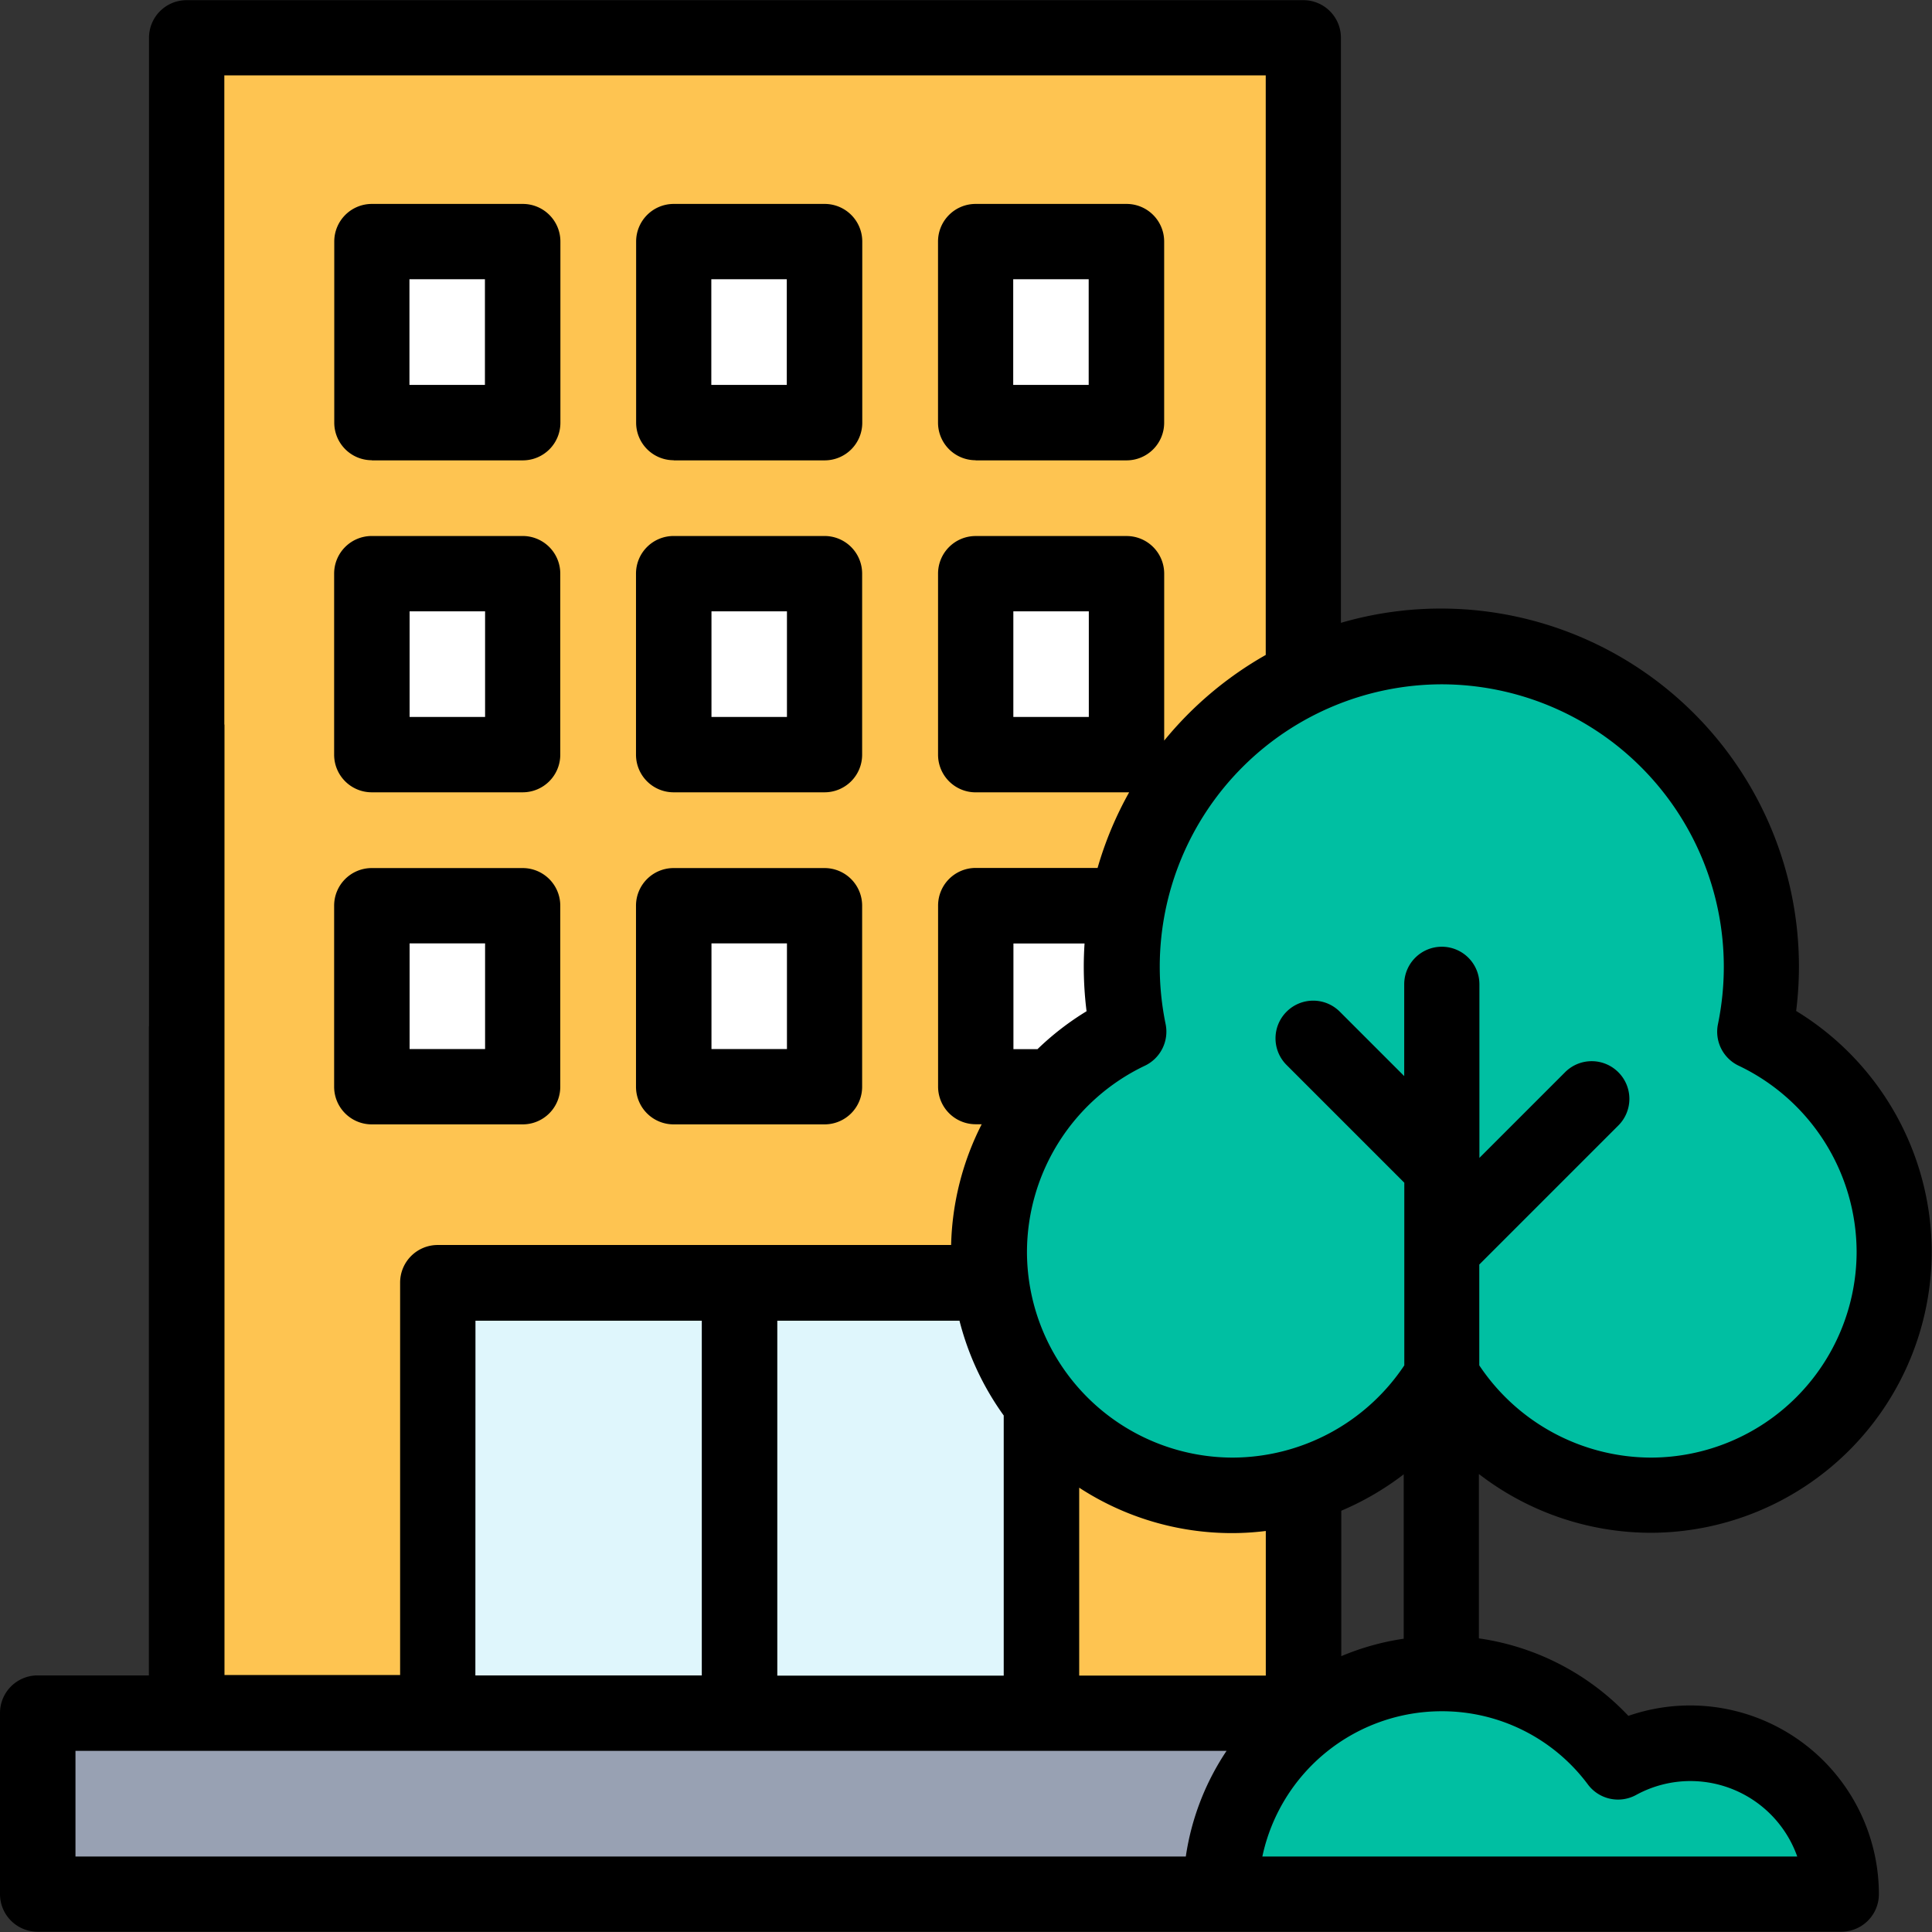 <svg id="ep-work" xmlns="http://www.w3.org/2000/svg" width="61.666" height="61.666" viewBox="0 0 61.666 61.666">
  <rect x="0" y="0" width="61.666" height="61.666" fill="#333333" stroke="none"/>
  <rect id="Rectangle_1751" data-name="Rectangle 1751" width="35.651" height="53.476" transform="translate(5.956 1.204)" fill="#fec451"/>
  <rect id="Rectangle_1752" data-name="Rectangle 1752" width="4.818" height="5.781" transform="translate(11.869 7.708)" fill="#fff"/>
  <rect id="Rectangle_1753" data-name="Rectangle 1753" width="4.818" height="5.781" transform="translate(21.505 7.708)" fill="#fff"/>
  <rect id="Rectangle_1754" data-name="Rectangle 1754" width="4.818" height="5.781" transform="translate(31.14 7.708)" fill="#fff"/>
  <rect id="Rectangle_1755" data-name="Rectangle 1755" width="4.818" height="5.781" transform="translate(11.869 18.307)" fill="#fff"/>
  <rect id="Rectangle_1756" data-name="Rectangle 1756" width="4.818" height="5.781" transform="translate(21.505 18.307)" fill="#fff"/>
  <rect id="Rectangle_1757" data-name="Rectangle 1757" width="4.818" height="5.781" transform="translate(31.14 18.307)" fill="#fff"/>
  <rect id="Rectangle_1758" data-name="Rectangle 1758" width="4.818" height="5.781" transform="translate(11.869 28.906)" fill="#fff"/>
  <rect id="Rectangle_1759" data-name="Rectangle 1759" width="4.818" height="5.781" transform="translate(21.505 28.906)" fill="#fff"/>
  <rect id="Rectangle_1760" data-name="Rectangle 1760" width="4.818" height="5.781" transform="translate(31.14 28.906)" fill="#fff"/>
  <rect id="Rectangle_1761" data-name="Rectangle 1761" width="45" height="5" transform="translate(1 55)" fill="#98a1b3"/>
  <rect id="Rectangle_1762" data-name="Rectangle 1762" width="19" height="14" transform="translate(14 41)" fill="#dff6fc"/>
  <path id="Path_1633" data-name="Path 1633" d="M908.456-427.2a10.272,10.272,0,0,0,.211-2.076,10.215,10.215,0,0,0-10.215-10.215,10.215,10.215,0,0,0-10.215,10.215,10.272,10.272,0,0,0,.212,2.076,7.773,7.773,0,0,0-4.45,7.028,7.773,7.773,0,0,0,7.773,7.773,7.768,7.768,0,0,0,6.68-3.8,7.768,7.768,0,0,0,6.68,3.8,7.773,7.773,0,0,0,7.772-7.773,7.772,7.772,0,0,0-4.449-7.028Zm0,0" transform="translate(-852.444 460.123)" fill="#00bfa2"/>
  <path id="Path_1634" data-name="Path 1634" d="M965.313-160.259a4.818,4.818,0,0,0-4.818-4.818,4.8,4.8,0,0,0-2.312.59,7.033,7.033,0,0,0-5.637-2.819,7.046,7.046,0,0,0-7.046,7.046Zm0,0" transform="translate(-906.537 220.721)" fill="#00bfa2"/>
  <path id="Path_1635" data-name="Path 1635" d="M711.751-548.615h4.818a1.2,1.2,0,0,0,1.2-1.2V-555.6a1.2,1.2,0,0,0-1.2-1.2h-4.818a1.2,1.2,0,0,0-1.2,1.2v5.781a1.2,1.2,0,0,0,1.2,1.2Zm1.2-5.781h2.409v3.372h-2.409Zm0,0" transform="translate(-699.882 563.309)"/>
  <path id="Path_1636" data-name="Path 1636" d="M791.751-548.615h4.818a1.2,1.2,0,0,0,1.2-1.2V-555.6a1.2,1.2,0,0,0-1.2-1.2h-4.818a1.2,1.2,0,0,0-1.2,1.2v5.781a1.2,1.2,0,0,0,1.2,1.2Zm1.2-5.781h2.409v3.372h-2.409Zm0,0" transform="translate(-770.247 563.309)"/>
  <path id="Path_1637" data-name="Path 1637" d="M871.751-548.615h4.818a1.2,1.2,0,0,0,1.2-1.2V-555.6a1.2,1.2,0,0,0-1.2-1.2h-4.818a1.2,1.2,0,0,0-1.2,1.2v5.781a1.2,1.2,0,0,0,1.2,1.2Zm1.2-5.781h2.409v3.372h-2.409Zm0,0" transform="translate(-840.611 563.309)"/>
  <path id="Path_1638" data-name="Path 1638" d="M710.547-461.819a1.2,1.2,0,0,0,1.2,1.2h4.818a1.2,1.2,0,0,0,1.2-1.2V-467.6a1.2,1.2,0,0,0-1.2-1.2h-4.818a1.2,1.2,0,0,0-1.2,1.2Zm2.409-4.577h2.409v3.372h-2.409Zm0,0" transform="translate(-699.882 485.908)"/>
  <path id="Path_1639" data-name="Path 1639" d="M790.547-461.819a1.2,1.2,0,0,0,1.2,1.2h4.818a1.2,1.2,0,0,0,1.2-1.2V-467.6a1.2,1.2,0,0,0-1.2-1.2h-4.818a1.2,1.2,0,0,0-1.2,1.2Zm2.409-4.577h2.409v3.372h-2.409Zm0,0" transform="translate(-770.247 485.908)"/>
  <path id="Path_1640" data-name="Path 1640" d="M710.547-373.819a1.2,1.2,0,0,0,1.2,1.2h4.818a1.2,1.2,0,0,0,1.2-1.2V-379.6a1.2,1.2,0,0,0-1.2-1.2h-4.818a1.2,1.2,0,0,0-1.2,1.2Zm2.409-4.577h2.409v3.372h-2.409Zm0,0" transform="translate(-699.882 408.507)"/>
  <path id="Path_1641" data-name="Path 1641" d="M790.547-373.819a1.2,1.2,0,0,0,1.2,1.2h4.818a1.2,1.2,0,0,0,1.2-1.2V-379.6a1.2,1.2,0,0,0-1.2-1.2h-4.818a1.2,1.2,0,0,0-1.2,1.2Zm2.409-4.577h2.409v3.372h-2.409Zm0,0" transform="translate(-770.247 408.507)"/>
  <path id="Path_1642" data-name="Path 1642" d="M626.752-578.045v20.716H623.2a1.2,1.2,0,0,0-1.2,1.2v5.781a1.2,1.2,0,0,0,1.2,1.2h57.571a1.2,1.2,0,0,0,1.2-1.2,6.029,6.029,0,0,0-6.022-6.022h0a6.043,6.043,0,0,0-1.974.332,8.146,8.146,0,0,0-4.771-2.473v-5.246a9.006,9.006,0,0,0,5.476,1.876,8.987,8.987,0,0,0,8.977-8.977,9.028,9.028,0,0,0-4.327-7.679,11.543,11.543,0,0,0,.089-1.425,11.432,11.432,0,0,0-11.419-11.419,11.38,11.38,0,0,0-3.2.456V-609.6a1.2,1.2,0,0,0-1.2-1.2H627.956a1.2,1.2,0,0,0-1.2,1.2v31.556Zm2.408-9.635V-608.4H662.4V-589.9a11.505,11.505,0,0,0-3.241,2.734v-5.33a1.2,1.2,0,0,0-1.2-1.2h-4.818a1.2,1.2,0,0,0-1.2,1.2v5.781a1.2,1.2,0,0,0,1.2,1.2h4.818c.027,0,.054,0,.081,0a11.363,11.363,0,0,0-1.007,2.413h-3.891a1.2,1.2,0,0,0-1.2,1.2v5.781a1.2,1.2,0,0,0,1.2,1.2h.192a8.953,8.953,0,0,0-.976,3.854H635.971a1.2,1.2,0,0,0-1.2,1.2v12.526h-5.606V-587.68Zm27.593-.241h-2.409v-3.372h2.409Zm-2.716,22.3v8.3h-7.227V-568.65h5.815a8.941,8.941,0,0,0,1.412,3.025Zm2.409,2.3a8.923,8.923,0,0,0,4.882,1.45,8.789,8.789,0,0,0,1.074-.068v4.615h-5.956Zm8.365.736a9.09,9.09,0,0,0,1.993-1.162v5.247a8.188,8.188,0,0,0-1.993.557Zm3.2-26.378a9.02,9.02,0,0,1,9.01,9.01,9.1,9.1,0,0,1-.186,1.833,1.2,1.2,0,0,0,.664,1.332,6.6,6.6,0,0,1,3.761,5.939,6.576,6.576,0,0,1-6.568,6.568,6.607,6.607,0,0,1-5.476-2.944v-3.218l4.438-4.438a1.2,1.2,0,0,0,0-1.7,1.2,1.2,0,0,0-1.7,0l-2.734,2.734v-5.54a1.2,1.2,0,0,0-1.2-1.2,1.2,1.2,0,0,0-1.2,1.2v2.929l-2.055-2.055a1.2,1.2,0,0,0-1.7,0,1.2,1.2,0,0,0,0,1.7l3.758,3.758v5.83a6.607,6.607,0,0,1-5.476,2.944,6.576,6.576,0,0,1-6.568-6.568,6.6,6.6,0,0,1,3.761-5.939,1.205,1.205,0,0,0,.664-1.332,9.092,9.092,0,0,1-.187-1.833,9.02,9.02,0,0,1,9.01-9.01Zm-13.664,8.272h2.27c-.016.244-.025.49-.025.738a11.537,11.537,0,0,0,.089,1.425,8.925,8.925,0,0,0-1.566,1.21h-.768ZM637.176-568.65H644.4v11.322h-7.227Zm-12.767,13.73h36.74a8.2,8.2,0,0,0-1.3,3.372H624.409Zm43.6,3.372h-5.717a5.852,5.852,0,0,1,5.717-4.637,5.8,5.8,0,0,1,4.674,2.337,1.2,1.2,0,0,0,1.542.333,3.616,3.616,0,0,1,1.733-.442,3.619,3.619,0,0,1,3.407,2.409Zm0,0" transform="translate(-622 610.805)"/>
</svg>
